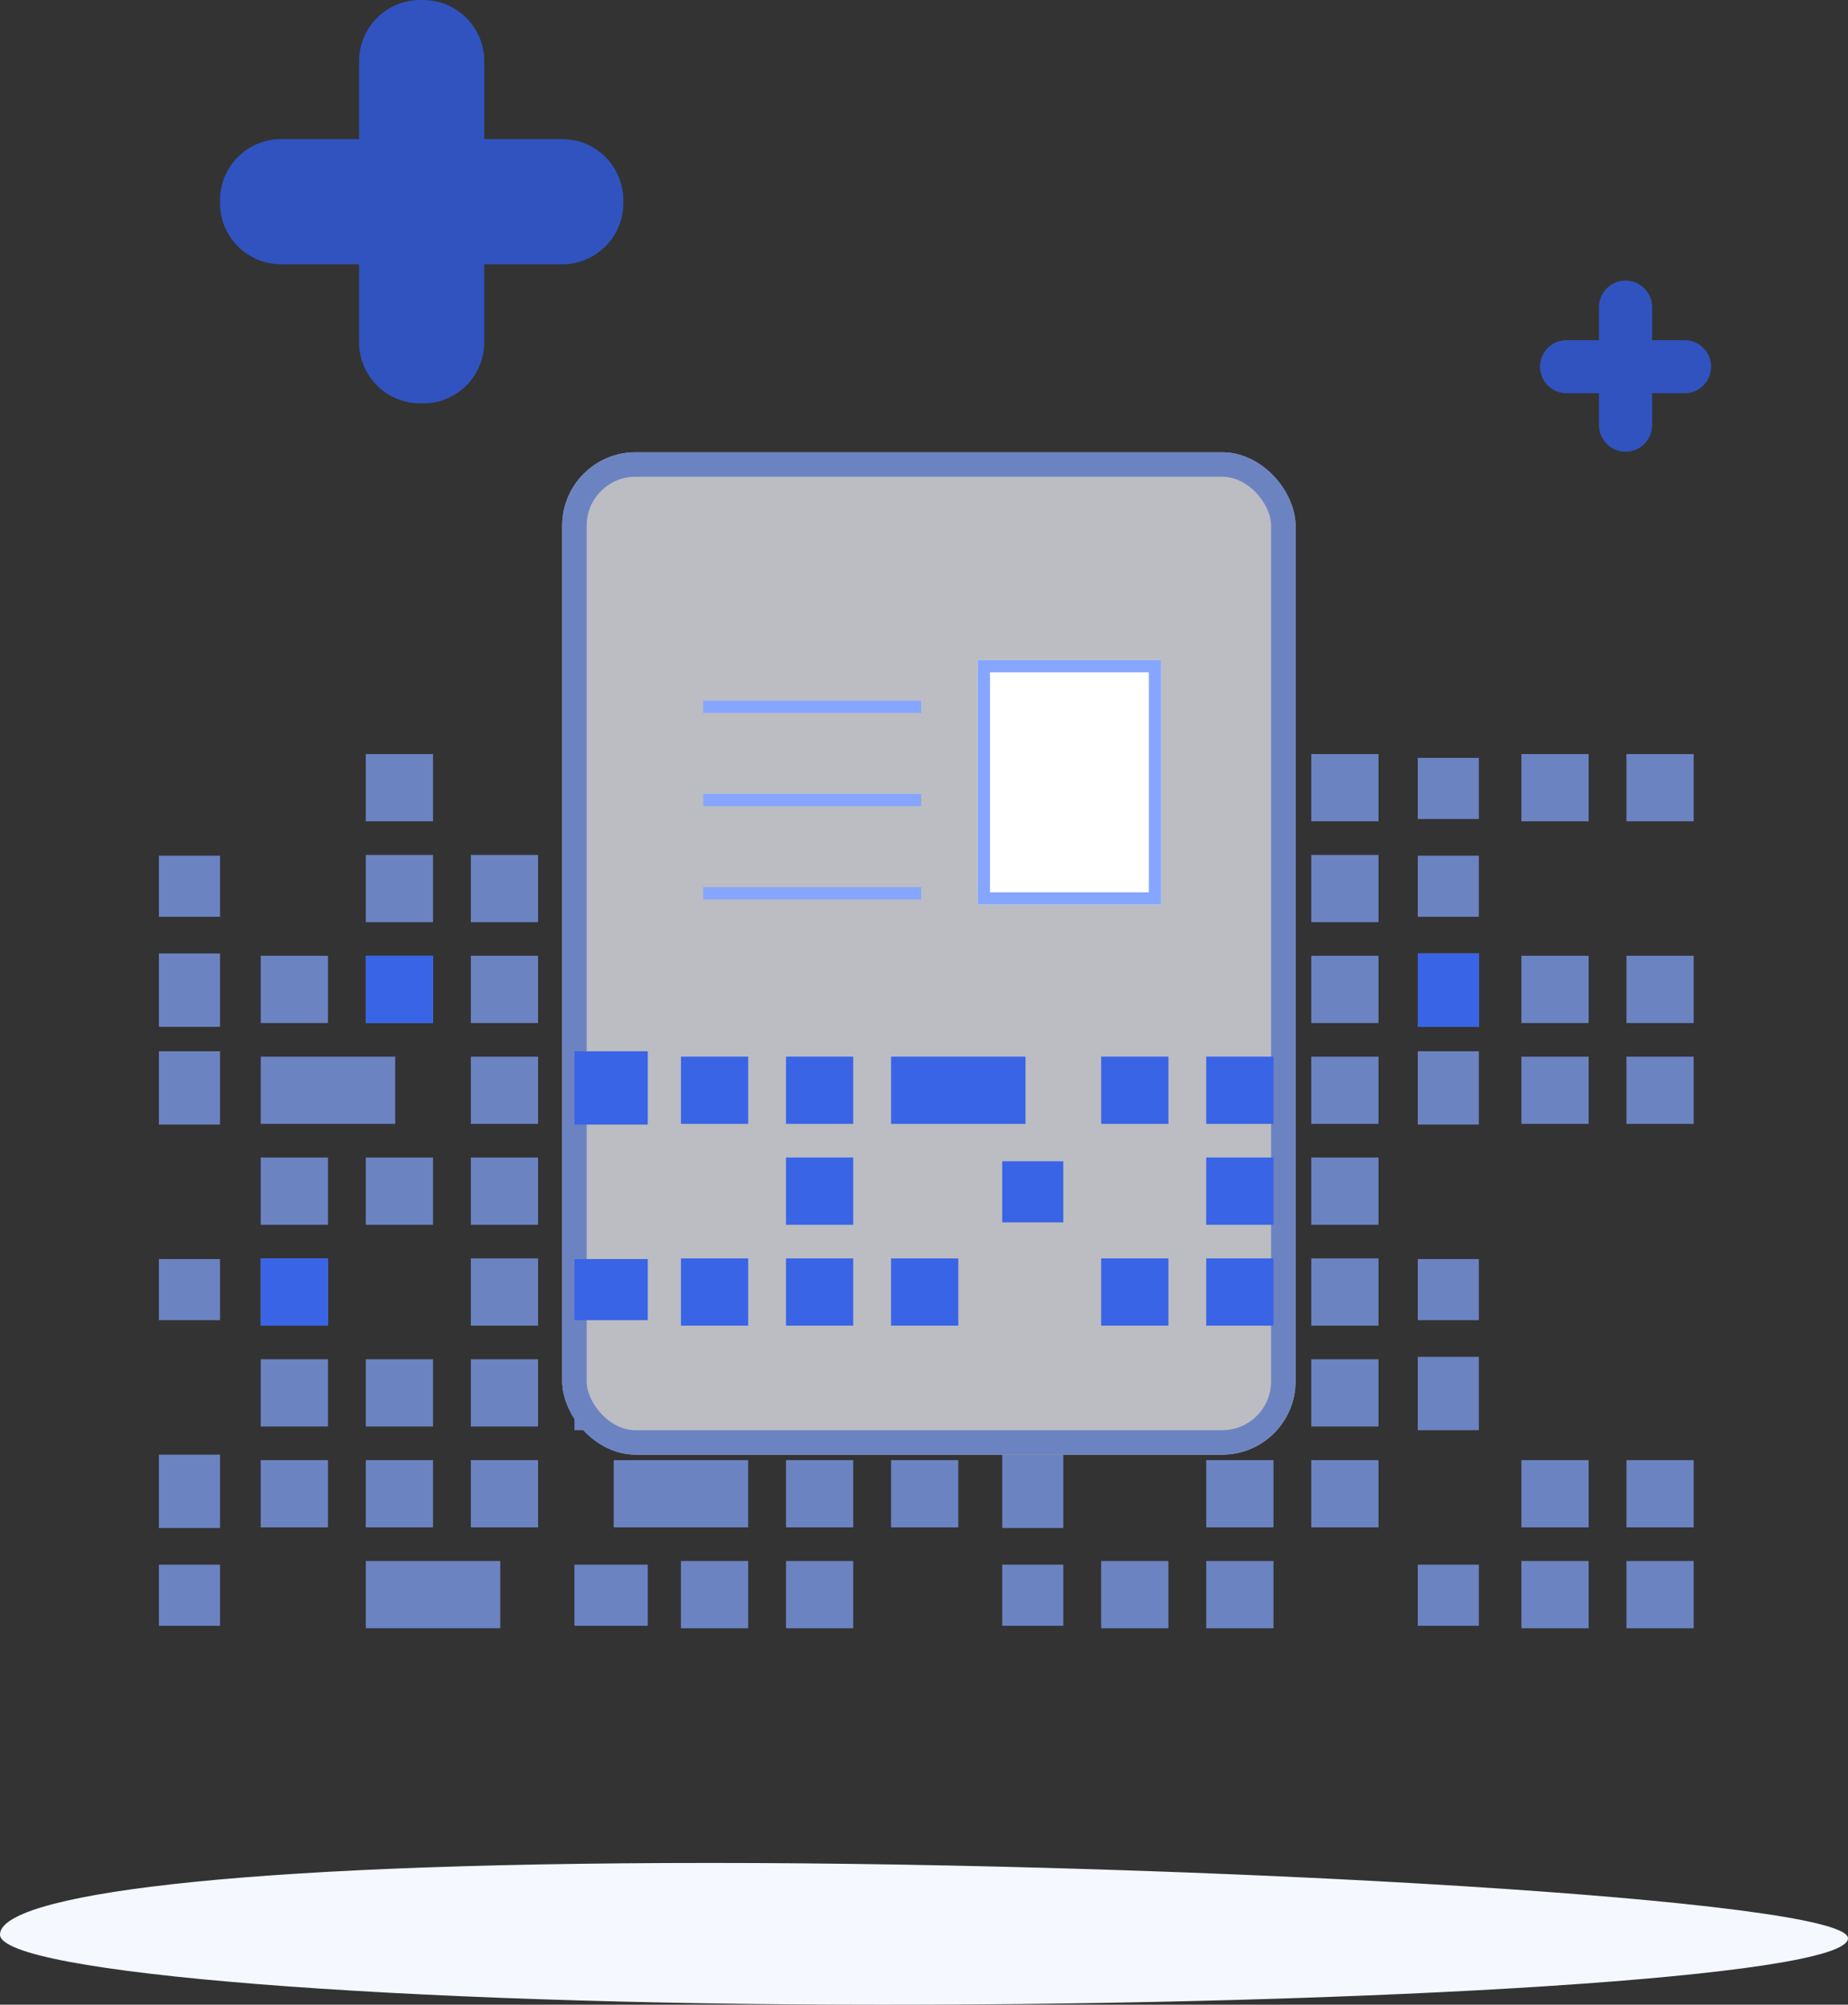 <svg id="parser-add" xmlns="http://www.w3.org/2000/svg" width="151.201" height="164" viewBox="0 0 151.201 164">
  <rect x="0" y="0" width="151.201" height="164" fill="#333333" stroke="none"/>
  <g id="Group_515" data-name="Group 515" transform="translate(-689 -176)">
    <path id="Path_208" data-name="Path 208" d="M58.112-2.2C98.04-2.2,151.2.8,151.2,3.965S112.223,9.4,72.3,9.4,0,6.829,0,3.659,18.184-2.2,58.112-2.2Z" transform="translate(689 330.602)" fill="#f5f8ff"/>
    <g id="Group_502" data-name="Group 502" transform="translate(701.737 175.799)">
      <g id="Group_500" data-name="Group 500" transform="translate(0)">
        <g id="Group_499" data-name="Group 499" transform="translate(0 37.133)" opacity="0.7">
          <g id="Group_501" data-name="Group 501" transform="translate(0 24.755)">
            <rect id="Rectangle_871" data-name="Rectangle 871" width="5" height="5" transform="translate(0.263 66.313)" fill="#85a5ff"/>
            <path id="Union_7" data-name="Union 7" d="M4285.764,58.814v-5.5h5.5v5.5Zm-5.5,0v-5.5h5.5v5.5Z" transform="translate(-4263.072 12.7)" fill="#85a5ff" stroke="rgba(0,0,0,0)" stroke-miterlimit="10" stroke-width="1"/>
            <rect id="Rectangle_874" data-name="Rectangle 874" width="6" height="5" transform="translate(34.263 66.313)" fill="#85a5ff"/>
            <rect id="Rectangle_875" data-name="Rectangle 875" width="5.501" height="5.501" transform="translate(42.977 66.013)" fill="#85a5ff"/>
            <rect id="Rectangle_876" data-name="Rectangle 876" width="5.501" height="5.501" transform="translate(51.573 66.013)" fill="#85a5ff"/>
            <rect id="Rectangle_877" data-name="Rectangle 877" width="5" height="5" transform="translate(69.263 66.313)" fill="#85a5ff"/>
            <rect id="Rectangle_878" data-name="Rectangle 878" width="5.501" height="5.501" transform="translate(77.359 66.013)" fill="#85a5ff"/>
            <rect id="Rectangle_879" data-name="Rectangle 879" width="5.501" height="5.501" transform="translate(85.955 66.013)" fill="#85a5ff"/>
            <rect id="Rectangle_880" data-name="Rectangle 880" width="5" height="5" transform="translate(103.263 66.313)" fill="#85a5ff"/>
            <rect id="Rectangle_881" data-name="Rectangle 881" width="5.501" height="5.501" transform="translate(111.741 66.013)" fill="#85a5ff"/>
            <rect id="Rectangle_882" data-name="Rectangle 882" width="5.501" height="5.501" transform="translate(120.336 66.013)" fill="#85a5ff"/>
            <rect id="Rectangle_883" data-name="Rectangle 883" width="5" height="6" transform="translate(0.263 57.313)" fill="#85a5ff"/>
            <rect id="Rectangle_884" data-name="Rectangle 884" width="5.501" height="5.501" transform="translate(8.595 57.761)" fill="#85a5ff"/>
            <rect id="Rectangle_885" data-name="Rectangle 885" width="5.501" height="5.501" transform="translate(17.191 57.761)" fill="#85a5ff"/>
            <rect id="Rectangle_886" data-name="Rectangle 886" width="5.501" height="5.501" transform="translate(25.786 57.761)" fill="#85a5ff"/>
            <path id="Union_8" data-name="Union 8" d="M4285.764,58.814v-5.5h5.5v5.5Zm-5.5,0v-5.5h5.5v5.5Z" transform="translate(-4242.787 4.448)" fill="#85a5ff" stroke="rgba(0,0,0,0)" stroke-miterlimit="10" stroke-width="1"/>
            <rect id="Rectangle_889" data-name="Rectangle 889" width="5.501" height="5.501" transform="translate(51.573 57.761)" fill="#85a5ff"/>
            <rect id="Rectangle_890" data-name="Rectangle 890" width="5.501" height="5.501" transform="translate(60.168 57.761)" fill="#85a5ff"/>
            <rect id="Rectangle_891" data-name="Rectangle 891" width="5" height="6" transform="translate(69.263 57.313)" fill="#85a5ff"/>
            <rect id="Rectangle_892" data-name="Rectangle 892" width="5.501" height="5.501" transform="translate(85.955 57.761)" fill="#85a5ff"/>
            <rect id="Rectangle_893" data-name="Rectangle 893" width="5.501" height="5.501" transform="translate(94.55 57.761)" fill="#85a5ff"/>
            <rect id="Rectangle_894" data-name="Rectangle 894" width="5.501" height="5.501" transform="translate(111.741 57.761)" fill="#85a5ff"/>
            <rect id="Rectangle_895" data-name="Rectangle 895" width="5.501" height="5.501" transform="translate(120.336 57.761)" fill="#85a5ff"/>
            <rect id="Rectangle_896" data-name="Rectangle 896" width="5.501" height="5.501" transform="translate(8.595 49.51)" fill="#85a5ff"/>
            <rect id="Rectangle_897" data-name="Rectangle 897" width="5.501" height="5.501" transform="translate(17.191 49.51)" fill="#85a5ff"/>
            <rect id="Rectangle_898" data-name="Rectangle 898" width="5.501" height="5.501" transform="translate(25.786 49.51)" fill="#85a5ff"/>
            <rect id="Rectangle_899" data-name="Rectangle 899" width="6" height="6" transform="translate(34.263 49.313)" fill="#85a5ff"/>
            <rect id="Rectangle_900" data-name="Rectangle 900" width="5.501" height="5.501" transform="translate(42.977 49.51)" fill="#85a5ff"/>
            <rect id="Rectangle_901" data-name="Rectangle 901" width="5.501" height="5.501" transform="translate(51.573 49.51)" fill="#85a5ff"/>
            <rect id="Rectangle_902" data-name="Rectangle 902" width="5.501" height="5.501" transform="translate(60.168 49.51)" fill="#85a5ff"/>
            <rect id="Rectangle_903" data-name="Rectangle 903" width="5" height="6" transform="translate(69.263 49.313)" fill="#85a5ff"/>
            <rect id="Rectangle_904" data-name="Rectangle 904" width="5.501" height="5.501" transform="translate(77.359 49.51)" fill="#85a5ff"/>
            <rect id="Rectangle_905" data-name="Rectangle 905" width="5.501" height="5.501" transform="translate(85.955 49.51)" fill="#85a5ff"/>
            <rect id="Rectangle_906" data-name="Rectangle 906" width="5.501" height="5.501" transform="translate(94.55 49.51)" fill="#85a5ff"/>
            <rect id="Rectangle_907" data-name="Rectangle 907" width="5" height="6" transform="translate(103.263 49.313)" fill="#85a5ff"/>
            <rect id="Rectangle_908" data-name="Rectangle 908" width="5" height="5" transform="translate(0.263 41.313)" fill="#85a5ff"/>
            <rect id="Rectangle_909" data-name="Rectangle 909" width="5.501" height="5.501" transform="translate(8.595 41.258)" fill="#85a5ff"/>
            <rect id="Rectangle_910" data-name="Rectangle 910" width="5.501" height="5.501" transform="translate(25.786 41.258)" fill="#85a5ff"/>
            <rect id="Rectangle_911" data-name="Rectangle 911" width="6" height="5" transform="translate(34.263 41.313)" fill="#85a5ff"/>
            <rect id="Rectangle_912" data-name="Rectangle 912" width="5.501" height="5.501" transform="translate(42.977 41.258)" fill="#85a5ff"/>
            <rect id="Rectangle_913" data-name="Rectangle 913" width="5.501" height="5.501" transform="translate(51.573 41.258)" fill="#85a5ff"/>
            <rect id="Rectangle_914" data-name="Rectangle 914" width="5.501" height="5.501" transform="translate(60.168 41.258)" fill="#85a5ff"/>
            <rect id="Rectangle_915" data-name="Rectangle 915" width="5.501" height="5.501" transform="translate(77.359 41.258)" fill="#85a5ff"/>
            <rect id="Rectangle_916" data-name="Rectangle 916" width="5.501" height="5.501" transform="translate(85.955 41.258)" fill="#85a5ff"/>
            <rect id="Rectangle_917" data-name="Rectangle 917" width="5.501" height="5.501" transform="translate(94.55 41.258)" fill="#85a5ff"/>
            <rect id="Rectangle_918" data-name="Rectangle 918" width="5" height="5" transform="translate(103.263 41.313)" fill="#85a5ff"/>
            <rect id="Rectangle_919" data-name="Rectangle 919" width="5.501" height="5.501" transform="translate(8.595 33.007)" fill="#85a5ff"/>
            <rect id="Rectangle_920" data-name="Rectangle 920" width="5.501" height="5.501" transform="translate(17.191 33.007)" fill="#85a5ff"/>
            <rect id="Rectangle_921" data-name="Rectangle 921" width="5.501" height="5.501" transform="translate(25.786 33.007)" fill="#85a5ff"/>
            <rect id="Rectangle_922" data-name="Rectangle 922" width="5.501" height="5.501" transform="translate(51.573 33.007)" fill="#85a5ff"/>
            <rect id="Rectangle_923" data-name="Rectangle 923" width="5" height="5" transform="translate(69.263 33.313)" fill="#85a5ff"/>
            <rect id="Rectangle_924" data-name="Rectangle 924" width="5.501" height="5.501" transform="translate(85.955 33.007)" fill="#85a5ff"/>
            <rect id="Rectangle_925" data-name="Rectangle 925" width="5.501" height="5.501" transform="translate(94.55 33.007)" fill="#85a5ff"/>
            <rect id="Rectangle_926" data-name="Rectangle 926" width="5" height="6" transform="translate(0.263 24.313)" fill="#85a5ff"/>
            <path id="Union_6" data-name="Union 6" d="M4285.764,58.814v-5.5h5.5v5.5Zm-5.5,0v-5.5h5.5v5.5Z" transform="translate(-4271.667 -28.558)" fill="#85a5ff" stroke="rgba(0,0,0,0)" stroke-miterlimit="10" stroke-width="1"/>
            <rect id="Rectangle_929" data-name="Rectangle 929" width="5.501" height="5.501" transform="translate(25.786 24.755)" fill="#85a5ff"/>
            <rect id="Rectangle_930" data-name="Rectangle 930" width="6" height="6" transform="translate(34.263 24.313)" fill="#85a5ff"/>
            <rect id="Rectangle_931" data-name="Rectangle 931" width="5.501" height="5.501" transform="translate(42.977 24.755)" fill="#85a5ff"/>
            <rect id="Rectangle_932" data-name="Rectangle 932" width="5.501" height="5.501" transform="translate(51.573 24.755)" fill="#85a5ff"/>
            <rect id="Rectangle_933" data-name="Rectangle 933" width="5.501" height="5.501" transform="translate(60.168 24.755)" fill="#85a5ff"/>
            <rect id="Rectangle_934" data-name="Rectangle 934" width="5.501" height="5.501" transform="translate(65.669 24.755)" fill="#85a5ff"/>
            <rect id="Rectangle_935" data-name="Rectangle 935" width="5.501" height="5.501" transform="translate(77.359 24.755)" fill="#85a5ff"/>
            <rect id="Rectangle_936" data-name="Rectangle 936" width="5.501" height="5.501" transform="translate(85.955 24.755)" fill="#85a5ff"/>
            <rect id="Rectangle_937" data-name="Rectangle 937" width="5.501" height="5.501" transform="translate(94.55 24.755)" fill="#85a5ff"/>
            <rect id="Rectangle_938" data-name="Rectangle 938" width="5" height="6" transform="translate(103.263 24.313)" fill="#85a5ff"/>
            <rect id="Rectangle_939" data-name="Rectangle 939" width="5.501" height="5.501" transform="translate(111.741 24.755)" fill="#85a5ff"/>
            <rect id="Rectangle_940" data-name="Rectangle 940" width="5.501" height="5.501" transform="translate(120.336 24.755)" fill="#85a5ff"/>
            <rect id="Rectangle_941" data-name="Rectangle 941" width="5" height="6" transform="translate(0.263 16.313)" fill="#85a5ff"/>
            <rect id="Rectangle_942" data-name="Rectangle 942" width="5.501" height="5.501" transform="translate(8.595 16.503)" fill="#85a5ff"/>
            <rect id="Rectangle_943" data-name="Rectangle 943" width="5.501" height="5.501" transform="translate(17.191 16.503)" fill="#85a5ff"/>
            <rect id="Rectangle_944" data-name="Rectangle 944" width="5.501" height="5.501" transform="translate(25.786 16.503)" fill="#85a5ff"/>
            <rect id="Rectangle_945" data-name="Rectangle 945" width="5.501" height="5.501" transform="translate(37.476 16.503)" fill="#85a5ff"/>
            <rect id="Rectangle_946" data-name="Rectangle 946" width="5.501" height="5.501" transform="translate(42.977 16.503)" fill="#85a5ff"/>
            <rect id="Rectangle_947" data-name="Rectangle 947" width="5.501" height="5.501" transform="translate(51.573 16.503)" fill="#85a5ff"/>
            <rect id="Rectangle_948" data-name="Rectangle 948" width="5.501" height="5.501" transform="translate(60.168 16.503)" fill="#85a5ff"/>
            <rect id="Rectangle_949" data-name="Rectangle 949" width="5" height="6" transform="translate(69.263 16.313)" fill="#85a5ff"/>
            <rect id="Rectangle_950" data-name="Rectangle 950" width="6" height="6" transform="translate(74.263 16.313)" fill="#85a5ff"/>
            <rect id="Rectangle_951" data-name="Rectangle 951" width="5.501" height="5.501" transform="translate(85.955 16.503)" fill="#85a5ff"/>
            <rect id="Rectangle_952" data-name="Rectangle 952" width="5.501" height="5.501" transform="translate(94.55 16.503)" fill="#85a5ff"/>
            <rect id="Rectangle_953" data-name="Rectangle 953" width="5" height="6" transform="translate(103.263 16.313)" fill="#85a5ff"/>
            <rect id="Rectangle_954" data-name="Rectangle 954" width="5.501" height="5.501" transform="translate(111.741 16.503)" fill="#85a5ff"/>
            <rect id="Rectangle_955" data-name="Rectangle 955" width="5.501" height="5.501" transform="translate(120.336 16.503)" fill="#85a5ff"/>
            <rect id="Rectangle_956" data-name="Rectangle 956" width="5" height="5" transform="translate(0.263 8.313)" fill="#85a5ff"/>
            <rect id="Rectangle_957" data-name="Rectangle 957" width="5.501" height="5.501" transform="translate(17.191 8.252)" fill="#85a5ff"/>
            <rect id="Rectangle_958" data-name="Rectangle 958" width="5.501" height="5.501" transform="translate(25.786 8.252)" fill="#85a5ff"/>
            <rect id="Rectangle_959" data-name="Rectangle 959" width="6" height="5" transform="translate(34.263 8.313)" fill="#85a5ff"/>
            <rect id="Rectangle_960" data-name="Rectangle 960" width="5.501" height="5.501" transform="translate(42.977 8.252)" fill="#85a5ff"/>
            <rect id="Rectangle_961" data-name="Rectangle 961" width="5.501" height="5.501" transform="translate(51.573 8.252)" fill="#85a5ff"/>
            <rect id="Rectangle_962" data-name="Rectangle 962" width="5.501" height="5.501" transform="translate(60.168 8.252)" fill="#85a5ff"/>
            <rect id="Rectangle_963" data-name="Rectangle 963" width="5" height="5" transform="translate(69.263 8.313)" fill="#85a5ff"/>
            <rect id="Rectangle_964" data-name="Rectangle 964" width="5.501" height="5.501" transform="translate(77.359 8.252)" fill="#85a5ff"/>
            <rect id="Rectangle_965" data-name="Rectangle 965" width="5.501" height="5.501" transform="translate(85.955 8.252)" fill="#85a5ff"/>
            <rect id="Rectangle_966" data-name="Rectangle 966" width="5.501" height="5.501" transform="translate(94.55 8.252)" fill="#85a5ff"/>
            <rect id="Rectangle_967" data-name="Rectangle 967" width="5" height="5" transform="translate(103.263 8.313)" fill="#85a5ff"/>
            <rect id="Rectangle_968" data-name="Rectangle 968" width="5.501" height="5.501" transform="translate(17.191)" fill="#85a5ff"/>
            <rect id="Rectangle_969" data-name="Rectangle 969" width="5.501" height="5.501" transform="translate(51.573)" fill="#85a5ff"/>
            <rect id="Rectangle_970" data-name="Rectangle 970" width="5.501" height="5.501" transform="translate(60.168)" fill="#85a5ff"/>
            <rect id="Rectangle_971" data-name="Rectangle 971" width="5.501" height="5.501" transform="translate(77.359)" fill="#85a5ff"/>
            <rect id="Rectangle_972" data-name="Rectangle 972" width="5.501" height="5.501" transform="translate(94.55)" fill="#85a5ff"/>
            <rect id="Rectangle_973" data-name="Rectangle 973" width="5" height="5" transform="translate(103.263 0.313)" fill="#85a5ff"/>
            <rect id="Rectangle_974" data-name="Rectangle 974" width="5.501" height="5.501" transform="translate(111.741)" fill="#85a5ff"/>
            <rect id="Rectangle_975" data-name="Rectangle 975" width="5.501" height="5.501" transform="translate(120.336)" fill="#85a5ff"/>
          </g>
          <g id="Rectangle_870" data-name="Rectangle 870" transform="translate(33.263 0.068)" fill="#f5f8ff" stroke="#85a5ff" stroke-width="2">
            <rect width="60" height="82" rx="6" stroke="none"/>
            <rect x="1" y="1" width="58" height="80" rx="5" fill="none"/>
          </g>
        </g>
        <path id="Union_3" data-name="Union 3" d="M4.828,11.828V9.172H2.173a2.172,2.172,0,1,1,0-4.344H4.828V2.173a2.173,2.173,0,1,1,4.345,0V4.828h2.655a2.172,2.172,0,1,1,0,4.344H9.173v2.656a2.173,2.173,0,0,1-4.345,0Z" transform="translate(113.263 23.201)" fill="#3053bf"/>
        <path id="Union_4" data-name="Union 4" d="M16.38,33a5,5,0,0,1-5-5V21.621H5a5,5,0,0,1-5-5v-.241a5,5,0,0,1,5-5H11.38V5a5,5,0,0,1,5-5h.24a5,5,0,0,1,5,5V11.38H28a5,5,0,0,1,5,5v.241a5,5,0,0,1-5,5H21.621V28a5,5,0,0,1-5,5Z" transform="translate(5.263 0.201)" fill="#3053bf"/>
      </g>
      <path id="Path_203" data-name="Path 203" d="M1575.576,3537.371h17.832" transform="translate(-1530.775 -3479.349)" fill="none" stroke="#85a5ff" stroke-width="1"/>
      <path id="Path_204" data-name="Path 204" d="M1575.576,3537.371h17.832" transform="translate(-1530.775 -3471.722)" fill="none" stroke="#85a5ff" stroke-width="1"/>
      <path id="Path_205" data-name="Path 205" d="M1575.576,3537.371h17.832" transform="translate(-1530.775 -3464.095)" fill="none" stroke="#85a5ff" stroke-width="1"/>
      <g id="Rectangle_982" data-name="Rectangle 982" transform="translate(67.263 54.201)" fill="#fff" stroke="#85a5ff" stroke-width="1">
        <rect width="15" height="20" stroke="none"/>
        <rect x="0.5" y="0.5" width="14" height="19" fill="none"/>
      </g>
    </g>
    <rect id="Rectangle_985" data-name="Rectangle 985" width="6" height="5" transform="translate(736 279)" fill="#3964e6"/>
    <rect id="Rectangle_986" data-name="Rectangle 986" width="5.501" height="5.501" transform="translate(744.715 278.945)" fill="#3964e6"/>
    <rect id="Rectangle_987" data-name="Rectangle 987" width="5.501" height="5.501" transform="translate(753.31 278.945)" fill="#3964e6"/>
    <rect id="Rectangle_988" data-name="Rectangle 988" width="5.501" height="5.501" transform="translate(761.906 278.945)" fill="#3964e6"/>
    <rect id="Rectangle_989" data-name="Rectangle 989" width="5.501" height="5.501" transform="translate(779.097 278.945)" fill="#3964e6"/>
    <rect id="Rectangle_990" data-name="Rectangle 990" width="5.501" height="5.501" transform="translate(787.692 278.945)" fill="#3964e6"/>
    <rect id="Rectangle_992" data-name="Rectangle 992" width="5.501" height="5.501" transform="translate(753.31 270.693)" fill="#3964e6"/>
    <rect id="Rectangle_993" data-name="Rectangle 993" width="5" height="5" transform="translate(771 271)" fill="#3964e6"/>
    <rect id="Rectangle_994" data-name="Rectangle 994" width="5.501" height="5.501" transform="translate(787.692 270.693)" fill="#3964e6"/>
    <rect id="Rectangle_996" data-name="Rectangle 996" width="6" height="6" transform="translate(736 262)" fill="#3964e6"/>
    <rect id="Rectangle_997" data-name="Rectangle 997" width="5.501" height="5.501" transform="translate(744.715 262.441)" fill="#3964e6"/>
    <rect id="Rectangle_998" data-name="Rectangle 998" width="5.501" height="5.501" transform="translate(753.31 262.441)" fill="#3964e6"/>
    <path id="Union_5" data-name="Union 5" d="M4987.5,293.5V288h5.5v5.5Zm-5.5,0V288h5.5v5.5Z" transform="translate(-4220.094 -25.559)" fill="#3964e6" stroke="rgba(0,0,0,0)" stroke-miterlimit="10" stroke-width="1"/>
    <rect id="Rectangle_1001" data-name="Rectangle 1001" width="5.501" height="5.501" transform="translate(779.097 262.441)" fill="#3964e6"/>
    <rect id="Rectangle_1002" data-name="Rectangle 1002" width="5.501" height="5.501" transform="translate(787.692 262.441)" fill="#3964e6"/>
  </g>
  <rect id="Rectangle_1021" data-name="Rectangle 1021" width="5" height="6" transform="translate(116 78)" fill="#3964e6"/>
  <rect id="Rectangle_1022" data-name="Rectangle 1022" width="5.501" height="5.501" transform="translate(29.928 78.19)" fill="#3964e6"/>
  <rect id="Rectangle_1023" data-name="Rectangle 1023" width="5.501" height="5.501" transform="translate(21.333 102.945)" fill="#3964e6"/>
</svg>
